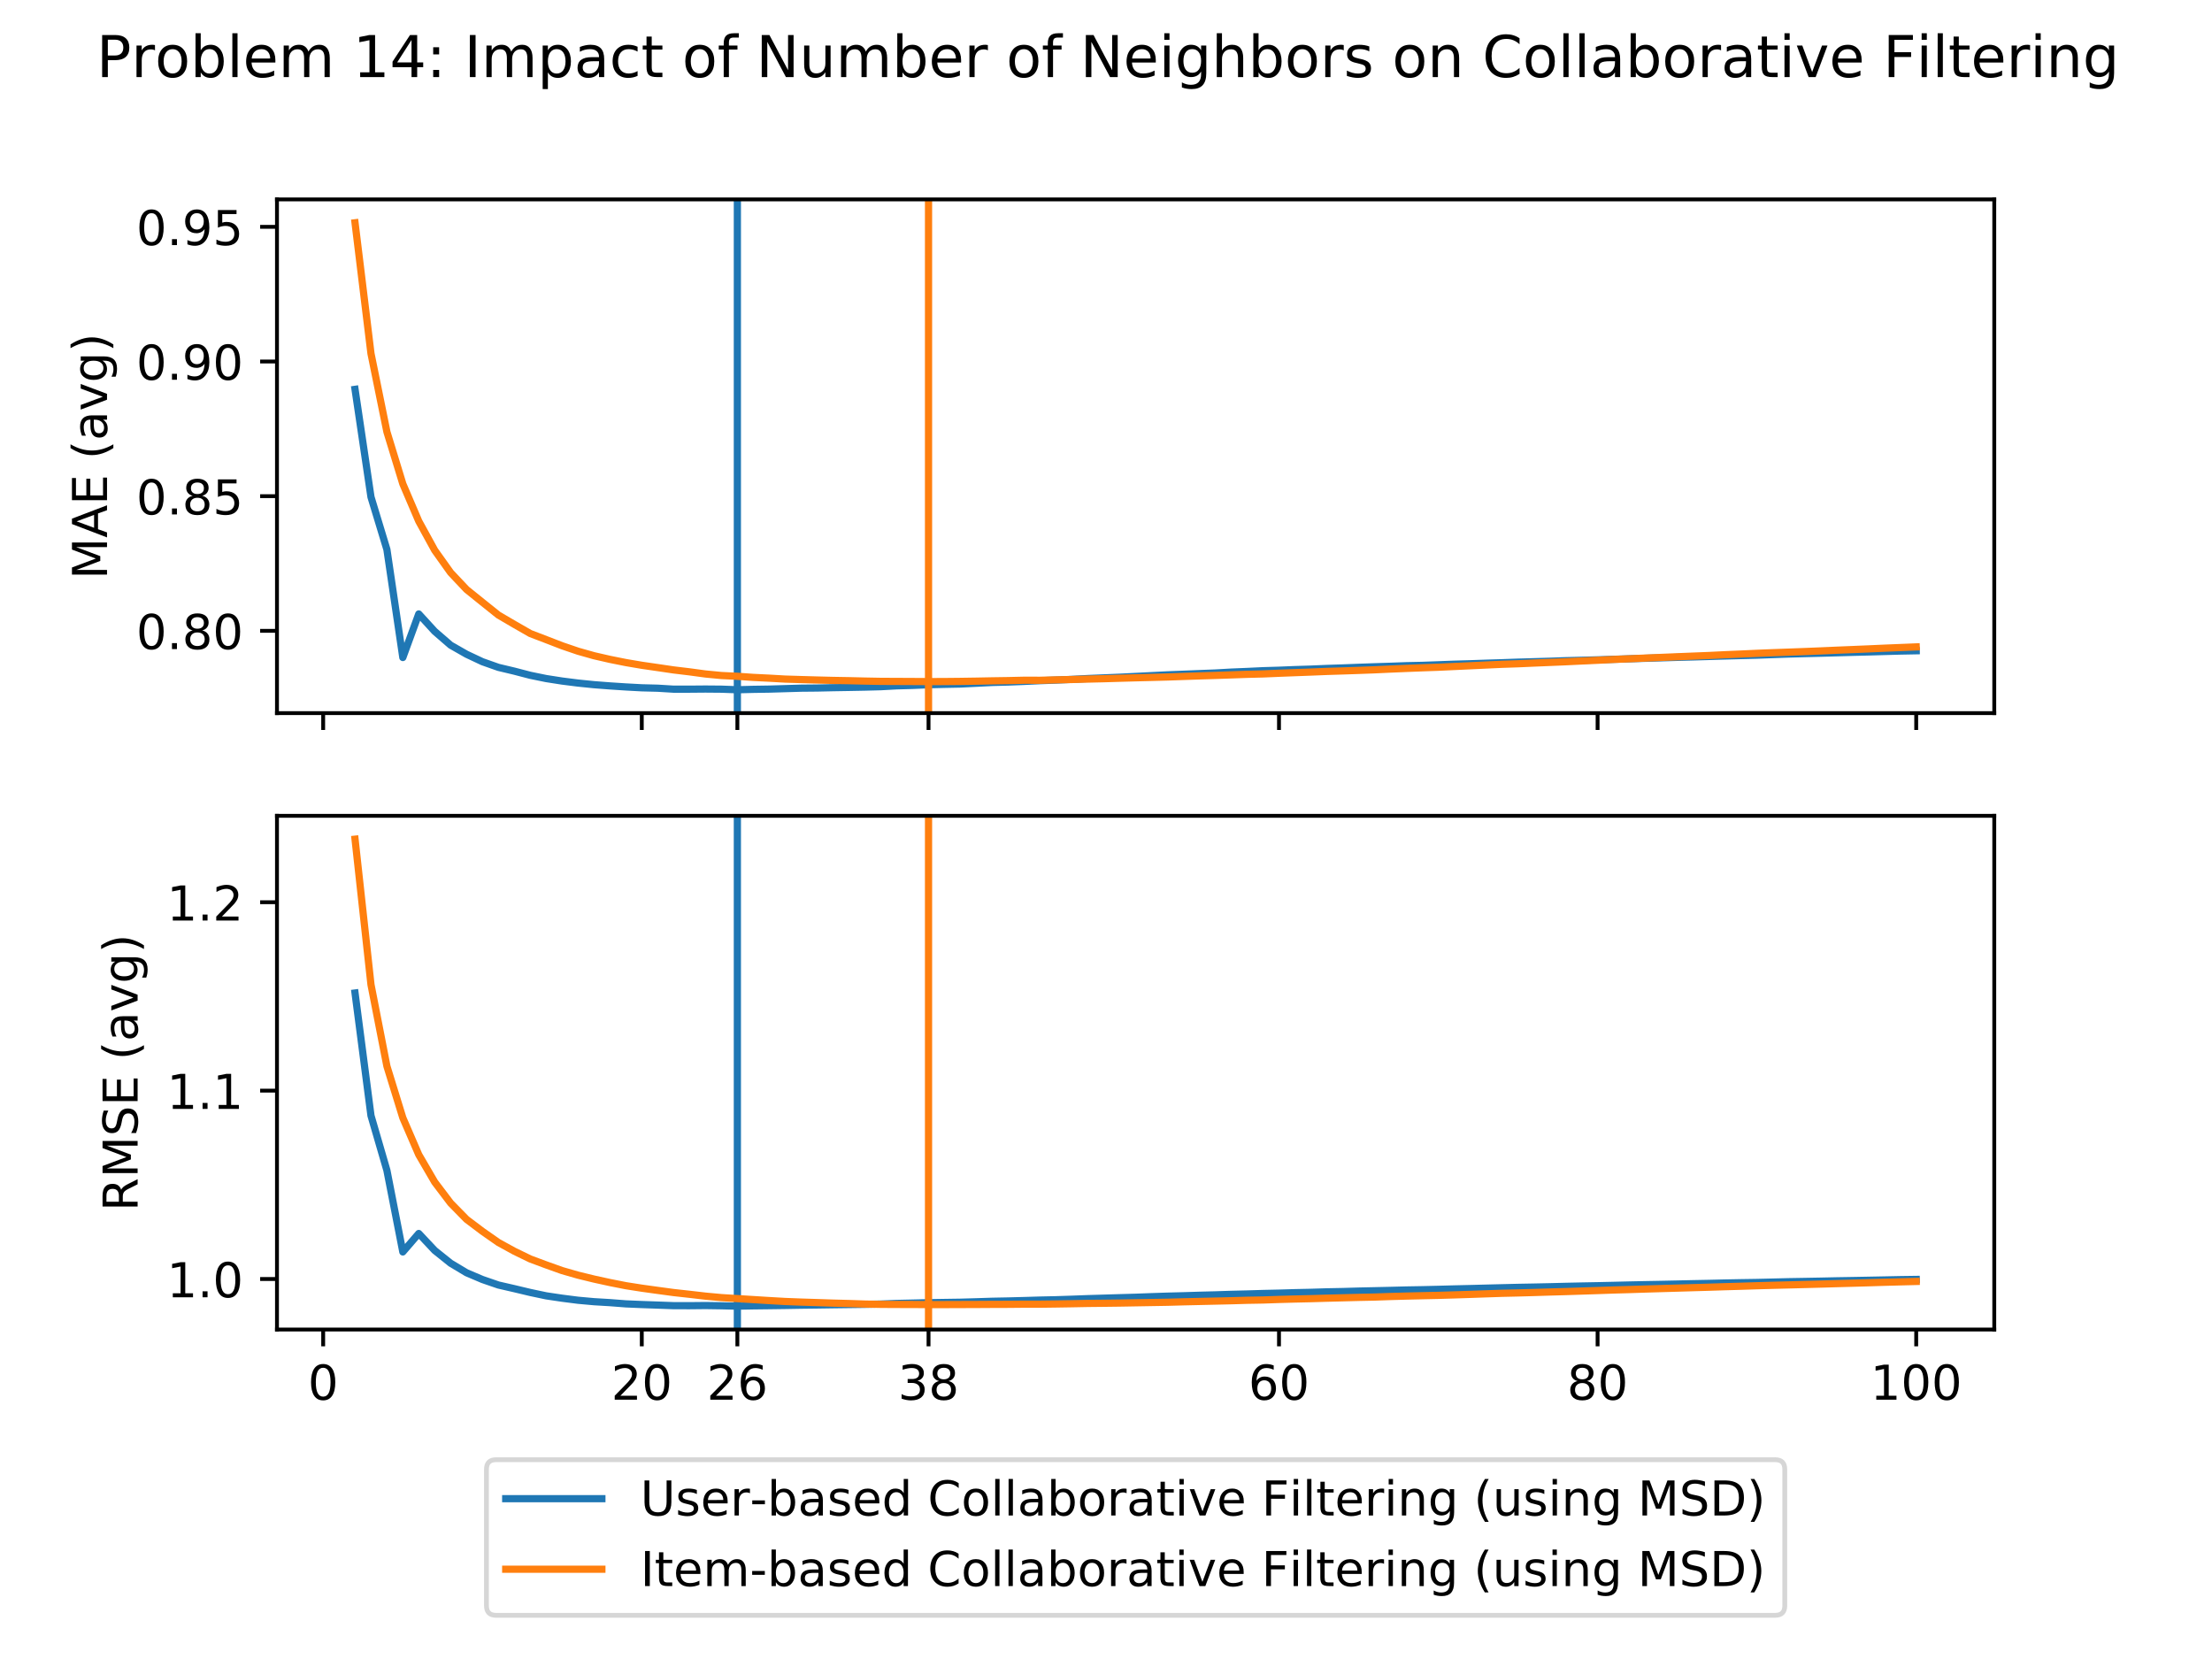 <?xml version="1.0" encoding="utf-8" standalone="no"?>
<!DOCTYPE svg PUBLIC "-//W3C//DTD SVG 1.1//EN"
  "http://www.w3.org/Graphics/SVG/1.1/DTD/svg11.dtd">
<!-- Created with matplotlib (http://matplotlib.org/) -->
<svg height="345pt" version="1.1" viewBox="0 0 460 345" width="460pt" xmlns="http://www.w3.org/2000/svg" xmlns:xlink="http://www.w3.org/1999/xlink">
 <defs>
  <style type="text/css">
*{stroke-linecap:butt;stroke-linejoin:round;}
  </style>
 </defs>
 <g id="figure_1">
  <g id="patch_1">
   <path d="M 0 345.6 
L 460.8 345.6 
L 460.8 0 
L 0 0 
z
" style="fill:#ffffff;"/>
  </g>
  <g id="axes_1">
   <g id="patch_2">
    <path d="M 57.6 148.294 
L 414.72 148.294 
L 414.72 41.472 
L 57.6 41.472 
z
" style="fill:#ffffff;"/>
   </g>
   <g id="matplotlib.axis_1">
    <g id="xtick_1">
     <g id="line2d_1">
      <defs>
       <path d="M 0 0 
L 0 3.5 
" id="mf06cfdf67b" style="stroke:#000000;stroke-width:0.8;"/>
      </defs>
      <g>
       <use style="stroke:#000000;stroke-width:0.8;" x="67.207" xlink:href="#mf06cfdf67b" y="148.294"/>
      </g>
     </g>
    </g>
    <g id="xtick_2">
     <g id="line2d_2">
      <g>
       <use style="stroke:#000000;stroke-width:0.8;" x="133.463" xlink:href="#mf06cfdf67b" y="148.294"/>
      </g>
     </g>
    </g>
    <g id="xtick_3">
     <g id="line2d_3">
      <g>
       <use style="stroke:#000000;stroke-width:0.8;" x="153.34" xlink:href="#mf06cfdf67b" y="148.294"/>
      </g>
     </g>
    </g>
    <g id="xtick_4">
     <g id="line2d_4">
      <g>
       <use style="stroke:#000000;stroke-width:0.8;" x="193.094" xlink:href="#mf06cfdf67b" y="148.294"/>
      </g>
     </g>
    </g>
    <g id="xtick_5">
     <g id="line2d_5">
      <g>
       <use style="stroke:#000000;stroke-width:0.8;" x="265.975" xlink:href="#mf06cfdf67b" y="148.294"/>
      </g>
     </g>
    </g>
    <g id="xtick_6">
     <g id="line2d_6">
      <g>
       <use style="stroke:#000000;stroke-width:0.8;" x="332.231" xlink:href="#mf06cfdf67b" y="148.294"/>
      </g>
     </g>
    </g>
    <g id="xtick_7">
     <g id="line2d_7">
      <g>
       <use style="stroke:#000000;stroke-width:0.8;" x="398.487" xlink:href="#mf06cfdf67b" y="148.294"/>
      </g>
     </g>
    </g>
   </g>
   <g id="matplotlib.axis_2">
    <g id="ytick_1">
     <g id="line2d_8">
      <defs>
       <path d="M 0 0 
L -3.5 0 
" id="ma26cd1d9f2" style="stroke:#000000;stroke-width:0.8;"/>
      </defs>
      <g>
       <use style="stroke:#000000;stroke-width:0.8;" x="57.6" xlink:href="#ma26cd1d9f2" y="131.184"/>
      </g>
     </g>
     <g id="text_1">
      <!-- 0.80 -->
      <defs>
       <path d="M 31.781 66.406 
Q 24.172 66.406 20.328 58.906 
Q 16.5 51.422 16.5 36.375 
Q 16.5 21.391 20.328 13.891 
Q 24.172 6.391 31.781 6.391 
Q 39.453 6.391 43.281 13.891 
Q 47.125 21.391 47.125 36.375 
Q 47.125 51.422 43.281 58.906 
Q 39.453 66.406 31.781 66.406 
M 31.781 74.219 
Q 44.047 74.219 50.516 64.516 
Q 56.984 54.828 56.984 36.375 
Q 56.984 17.969 50.516 8.266 
Q 44.047 -1.422 31.781 -1.422 
Q 19.531 -1.422 13.062 8.266 
Q 6.594 17.969 6.594 36.375 
Q 6.594 54.828 13.062 64.516 
Q 19.531 74.219 31.781 74.219 
" id="DejaVuSans-30"/>
       <path d="M 10.688 12.406 
L 21 12.406 
L 21 0 
L 10.688 0 
z
" id="DejaVuSans-2e"/>
       <path d="M 31.781 34.625 
Q 24.75 34.625 20.719 30.859 
Q 16.703 27.094 16.703 20.516 
Q 16.703 13.922 20.719 10.156 
Q 24.75 6.391 31.781 6.391 
Q 38.812 6.391 42.859 10.172 
Q 46.922 13.969 46.922 20.516 
Q 46.922 27.094 42.891 30.859 
Q 38.875 34.625 31.781 34.625 
M 21.922 38.812 
Q 15.578 40.375 12.031 44.719 
Q 8.5 49.078 8.5 55.328 
Q 8.5 64.062 14.719 69.141 
Q 20.953 74.219 31.781 74.219 
Q 42.672 74.219 48.875 69.141 
Q 55.078 64.062 55.078 55.328 
Q 55.078 49.078 51.531 44.719 
Q 48 40.375 41.703 38.812 
Q 48.828 37.156 52.797 32.312 
Q 56.781 27.484 56.781 20.516 
Q 56.781 9.906 50.312 4.234 
Q 43.844 -1.422 31.781 -1.422 
Q 19.734 -1.422 13.25 4.234 
Q 6.781 9.906 6.781 20.516 
Q 6.781 27.484 10.781 32.312 
Q 14.797 37.156 21.922 38.812 
M 18.312 54.391 
Q 18.312 48.734 21.844 45.562 
Q 25.391 42.391 31.781 42.391 
Q 38.141 42.391 41.719 45.562 
Q 45.312 48.734 45.312 54.391 
Q 45.312 60.062 41.719 63.234 
Q 38.141 66.406 31.781 66.406 
Q 25.391 66.406 21.844 63.234 
Q 18.312 60.062 18.312 54.391 
" id="DejaVuSans-38"/>
      </defs>
      <g transform="translate(28.334 134.983)scale(0.1 -0.1)">
       <use xlink:href="#DejaVuSans-30"/>
       <use x="63.623" xlink:href="#DejaVuSans-2e"/>
       <use x="95.41" xlink:href="#DejaVuSans-38"/>
       <use x="159.033" xlink:href="#DejaVuSans-30"/>
      </g>
     </g>
    </g>
    <g id="ytick_2">
     <g id="line2d_9">
      <g>
       <use style="stroke:#000000;stroke-width:0.8;" x="57.6" xlink:href="#ma26cd1d9f2" y="103.179"/>
      </g>
     </g>
     <g id="text_2">
      <!-- 0.85 -->
      <defs>
       <path d="M 10.797 72.906 
L 49.516 72.906 
L 49.516 64.594 
L 19.828 64.594 
L 19.828 46.734 
Q 21.969 47.469 24.109 47.828 
Q 26.266 48.188 28.422 48.188 
Q 40.625 48.188 47.75 41.5 
Q 54.891 34.812 54.891 23.391 
Q 54.891 11.625 47.562 5.094 
Q 40.234 -1.422 26.906 -1.422 
Q 22.312 -1.422 17.547 -0.641 
Q 12.797 0.141 7.719 1.703 
L 7.719 11.625 
Q 12.109 9.234 16.797 8.062 
Q 21.484 6.891 26.703 6.891 
Q 35.156 6.891 40.078 11.328 
Q 45.016 15.766 45.016 23.391 
Q 45.016 31 40.078 35.438 
Q 35.156 39.891 26.703 39.891 
Q 22.75 39.891 18.812 39.016 
Q 14.891 38.141 10.797 36.281 
z
" id="DejaVuSans-35"/>
      </defs>
      <g transform="translate(28.334 106.979)scale(0.1 -0.1)">
       <use xlink:href="#DejaVuSans-30"/>
       <use x="63.623" xlink:href="#DejaVuSans-2e"/>
       <use x="95.41" xlink:href="#DejaVuSans-38"/>
       <use x="159.033" xlink:href="#DejaVuSans-35"/>
      </g>
     </g>
    </g>
    <g id="ytick_3">
     <g id="line2d_10">
      <g>
       <use style="stroke:#000000;stroke-width:0.8;" x="57.6" xlink:href="#ma26cd1d9f2" y="75.175"/>
      </g>
     </g>
     <g id="text_3">
      <!-- 0.90 -->
      <defs>
       <path d="M 10.984 1.516 
L 10.984 10.5 
Q 14.703 8.734 18.5 7.812 
Q 22.312 6.891 25.984 6.891 
Q 35.75 6.891 40.891 13.453 
Q 46.047 20.016 46.781 33.406 
Q 43.953 29.203 39.594 26.953 
Q 35.25 24.703 29.984 24.703 
Q 19.047 24.703 12.672 31.312 
Q 6.297 37.938 6.297 49.422 
Q 6.297 60.641 12.938 67.422 
Q 19.578 74.219 30.609 74.219 
Q 43.266 74.219 49.922 64.516 
Q 56.594 54.828 56.594 36.375 
Q 56.594 19.141 48.406 8.859 
Q 40.234 -1.422 26.422 -1.422 
Q 22.703 -1.422 18.891 -0.688 
Q 15.094 0.047 10.984 1.516 
M 30.609 32.422 
Q 37.25 32.422 41.125 36.953 
Q 45.016 41.5 45.016 49.422 
Q 45.016 57.281 41.125 61.844 
Q 37.25 66.406 30.609 66.406 
Q 23.969 66.406 20.094 61.844 
Q 16.219 57.281 16.219 49.422 
Q 16.219 41.5 20.094 36.953 
Q 23.969 32.422 30.609 32.422 
" id="DejaVuSans-39"/>
      </defs>
      <g transform="translate(28.334 78.974)scale(0.1 -0.1)">
       <use xlink:href="#DejaVuSans-30"/>
       <use x="63.623" xlink:href="#DejaVuSans-2e"/>
       <use x="95.41" xlink:href="#DejaVuSans-39"/>
       <use x="159.033" xlink:href="#DejaVuSans-30"/>
      </g>
     </g>
    </g>
    <g id="ytick_4">
     <g id="line2d_11">
      <g>
       <use style="stroke:#000000;stroke-width:0.8;" x="57.6" xlink:href="#ma26cd1d9f2" y="47.171"/>
      </g>
     </g>
     <g id="text_4">
      <!-- 0.95 -->
      <g transform="translate(28.334 50.97)scale(0.1 -0.1)">
       <use xlink:href="#DejaVuSans-30"/>
       <use x="63.623" xlink:href="#DejaVuSans-2e"/>
       <use x="95.41" xlink:href="#DejaVuSans-39"/>
       <use x="159.033" xlink:href="#DejaVuSans-35"/>
      </g>
     </g>
    </g>
    <g id="text_5">
     <!-- MAE (avg) -->
     <defs>
      <path d="M 9.812 72.906 
L 24.516 72.906 
L 43.109 23.297 
L 61.812 72.906 
L 76.516 72.906 
L 76.516 0 
L 66.891 0 
L 66.891 64.016 
L 48.094 14.016 
L 38.188 14.016 
L 19.391 64.016 
L 19.391 0 
L 9.812 0 
z
" id="DejaVuSans-4d"/>
      <path d="M 34.188 63.188 
L 20.797 26.906 
L 47.609 26.906 
z
M 28.609 72.906 
L 39.797 72.906 
L 67.578 0 
L 57.328 0 
L 50.688 18.703 
L 17.828 18.703 
L 11.188 0 
L 0.781 0 
z
" id="DejaVuSans-41"/>
      <path d="M 9.812 72.906 
L 55.906 72.906 
L 55.906 64.594 
L 19.672 64.594 
L 19.672 43.016 
L 54.391 43.016 
L 54.391 34.719 
L 19.672 34.719 
L 19.672 8.297 
L 56.781 8.297 
L 56.781 0 
L 9.812 0 
z
" id="DejaVuSans-45"/>
      <path id="DejaVuSans-20"/>
      <path d="M 31 75.875 
Q 24.469 64.656 21.281 53.656 
Q 18.109 42.672 18.109 31.391 
Q 18.109 20.125 21.312 9.062 
Q 24.516 -2 31 -13.188 
L 23.188 -13.188 
Q 15.875 -1.703 12.234 9.375 
Q 8.594 20.453 8.594 31.391 
Q 8.594 42.281 12.203 53.312 
Q 15.828 64.359 23.188 75.875 
z
" id="DejaVuSans-28"/>
      <path d="M 34.281 27.484 
Q 23.391 27.484 19.188 25 
Q 14.984 22.516 14.984 16.5 
Q 14.984 11.719 18.141 8.906 
Q 21.297 6.109 26.703 6.109 
Q 34.188 6.109 38.703 11.406 
Q 43.219 16.703 43.219 25.484 
L 43.219 27.484 
z
M 52.203 31.203 
L 52.203 0 
L 43.219 0 
L 43.219 8.297 
Q 40.141 3.328 35.547 0.953 
Q 30.953 -1.422 24.312 -1.422 
Q 15.922 -1.422 10.953 3.297 
Q 6 8.016 6 15.922 
Q 6 25.141 12.172 29.828 
Q 18.359 34.516 30.609 34.516 
L 43.219 34.516 
L 43.219 35.406 
Q 43.219 41.609 39.141 45 
Q 35.062 48.391 27.688 48.391 
Q 23 48.391 18.547 47.266 
Q 14.109 46.141 10.016 43.891 
L 10.016 52.203 
Q 14.938 54.109 19.578 55.047 
Q 24.219 56 28.609 56 
Q 40.484 56 46.344 49.844 
Q 52.203 43.703 52.203 31.203 
" id="DejaVuSans-61"/>
      <path d="M 2.984 54.688 
L 12.5 54.688 
L 29.594 8.797 
L 46.688 54.688 
L 56.203 54.688 
L 35.688 0 
L 23.484 0 
z
" id="DejaVuSans-76"/>
      <path d="M 45.406 27.984 
Q 45.406 37.75 41.375 43.109 
Q 37.359 48.484 30.078 48.484 
Q 22.859 48.484 18.828 43.109 
Q 14.797 37.75 14.797 27.984 
Q 14.797 18.266 18.828 12.891 
Q 22.859 7.516 30.078 7.516 
Q 37.359 7.516 41.375 12.891 
Q 45.406 18.266 45.406 27.984 
M 54.391 6.781 
Q 54.391 -7.172 48.188 -13.984 
Q 42 -20.797 29.203 -20.797 
Q 24.469 -20.797 20.266 -20.094 
Q 16.062 -19.391 12.109 -17.922 
L 12.109 -9.188 
Q 16.062 -11.328 19.922 -12.344 
Q 23.781 -13.375 27.781 -13.375 
Q 36.625 -13.375 41.016 -8.766 
Q 45.406 -4.156 45.406 5.172 
L 45.406 9.625 
Q 42.625 4.781 38.281 2.391 
Q 33.938 0 27.875 0 
Q 17.828 0 11.672 7.656 
Q 5.516 15.328 5.516 27.984 
Q 5.516 40.672 11.672 48.328 
Q 17.828 56 27.875 56 
Q 33.938 56 38.281 53.609 
Q 42.625 51.219 45.406 46.391 
L 45.406 54.688 
L 54.391 54.688 
z
" id="DejaVuSans-67"/>
      <path d="M 8.016 75.875 
L 15.828 75.875 
Q 23.141 64.359 26.781 53.312 
Q 30.422 42.281 30.422 31.391 
Q 30.422 20.453 26.781 9.375 
Q 23.141 -1.703 15.828 -13.188 
L 8.016 -13.188 
Q 14.5 -2 17.703 9.062 
Q 20.906 20.125 20.906 31.391 
Q 20.906 42.672 17.703 53.656 
Q 14.5 64.656 8.016 75.875 
" id="DejaVuSans-29"/>
     </defs>
     <g transform="translate(22.255 120.465)rotate(-90)scale(0.1 -0.1)">
      <use xlink:href="#DejaVuSans-4d"/>
      <use x="86.279" xlink:href="#DejaVuSans-41"/>
      <use x="154.688" xlink:href="#DejaVuSans-45"/>
      <use x="217.871" xlink:href="#DejaVuSans-20"/>
      <use x="249.658" xlink:href="#DejaVuSans-28"/>
      <use x="288.672" xlink:href="#DejaVuSans-61"/>
      <use x="349.951" xlink:href="#DejaVuSans-76"/>
      <use x="409.131" xlink:href="#DejaVuSans-67"/>
      <use x="472.607" xlink:href="#DejaVuSans-29"/>
     </g>
    </g>
   </g>
   <g id="line2d_12">
    <path clip-path="url(#p4aa0cc0c0d)" d="M 73.833 80.966 
L 77.146 103.352 
L 80.458 114.272 
L 83.771 136.736 
L 87.084 127.673 
L 90.397 131.298 
L 93.71 134.165 
L 97.022 136.054 
L 100.335 137.613 
L 103.648 138.783 
L 106.961 139.571 
L 110.274 140.434 
L 113.586 141.113 
L 116.899 141.629 
L 120.212 142.048 
L 123.525 142.384 
L 126.838 142.638 
L 130.15 142.854 
L 133.463 143.033 
L 136.776 143.116 
L 140.089 143.318 
L 143.402 143.317 
L 146.714 143.29 
L 150.027 143.318 
L 153.34 143.438 
L 156.653 143.354 
L 159.966 143.304 
L 163.278 143.206 
L 166.591 143.109 
L 169.904 143.078 
L 173.217 143.006 
L 176.53 142.951 
L 179.842 142.888 
L 183.155 142.802 
L 186.468 142.624 
L 189.781 142.535 
L 193.094 142.394 
L 196.406 142.313 
L 199.719 142.247 
L 203.032 142.087 
L 206.345 141.919 
L 209.658 141.833 
L 212.97 141.702 
L 216.283 141.544 
L 219.596 141.428 
L 222.909 141.278 
L 226.222 141.105 
L 229.534 140.97 
L 232.847 140.833 
L 236.16 140.67 
L 239.473 140.503 
L 242.786 140.338 
L 246.098 140.212 
L 249.411 140.079 
L 252.724 139.954 
L 256.037 139.769 
L 259.35 139.634 
L 262.662 139.478 
L 265.975 139.379 
L 269.288 139.247 
L 272.601 139.147 
L 275.914 139.008 
L 279.226 138.902 
L 282.539 138.774 
L 285.852 138.659 
L 289.165 138.556 
L 292.478 138.436 
L 295.79 138.366 
L 299.103 138.248 
L 302.416 138.124 
L 305.729 138.032 
L 309.042 137.919 
L 312.354 137.817 
L 315.667 137.7 
L 318.98 137.607 
L 322.293 137.511 
L 325.606 137.395 
L 328.918 137.311 
L 332.231 137.218 
L 335.544 137.108 
L 338.857 136.998 
L 342.17 136.895 
L 345.482 136.797 
L 348.795 136.7 
L 352.108 136.613 
L 355.421 136.515 
L 358.734 136.416 
L 362.046 136.329 
L 365.359 136.248 
L 368.672 136.125 
L 371.985 136.01 
L 375.298 135.924 
L 378.61 135.841 
L 381.923 135.748 
L 385.236 135.656 
L 388.549 135.574 
L 391.862 135.482 
L 395.174 135.392 
L 398.487 135.329 
" style="fill:none;stroke:#1f77b4;stroke-linecap:square;stroke-width:1.5;"/>
   </g>
   <g id="line2d_13">
    <path clip-path="url(#p4aa0cc0c0d)" d="M 153.34 148.294 
L 153.34 41.472 
" style="fill:none;stroke:#1f77b4;stroke-linecap:square;stroke-width:1.5;"/>
   </g>
   <g id="line2d_14">
    <path clip-path="url(#p4aa0cc0c0d)" d="M 73.833 46.328 
L 77.146 73.514 
L 80.458 89.8 
L 83.771 100.633 
L 87.084 108.385 
L 90.397 114.427 
L 93.71 119.075 
L 97.022 122.586 
L 100.335 125.256 
L 103.648 127.908 
L 106.961 129.845 
L 110.274 131.746 
L 113.586 133.014 
L 116.899 134.294 
L 120.212 135.425 
L 123.525 136.361 
L 126.838 137.12 
L 130.15 137.785 
L 133.463 138.348 
L 136.776 138.829 
L 140.089 139.317 
L 143.402 139.714 
L 146.714 140.161 
L 150.027 140.478 
L 153.34 140.64 
L 156.653 140.869 
L 159.966 141.03 
L 163.278 141.22 
L 166.591 141.32 
L 169.904 141.412 
L 173.217 141.495 
L 176.53 141.552 
L 179.842 141.631 
L 183.155 141.692 
L 186.468 141.706 
L 189.781 141.722 
L 193.094 141.742 
L 196.406 141.732 
L 199.719 141.699 
L 203.032 141.649 
L 206.345 141.585 
L 209.658 141.536 
L 212.97 141.461 
L 216.283 141.468 
L 219.596 141.378 
L 222.909 141.308 
L 226.222 141.219 
L 229.534 141.142 
L 232.847 141.044 
L 236.16 140.953 
L 239.473 140.873 
L 242.786 140.786 
L 246.098 140.671 
L 249.411 140.56 
L 252.724 140.46 
L 256.037 140.347 
L 259.35 140.23 
L 262.662 140.148 
L 265.975 140.007 
L 269.288 139.882 
L 272.601 139.759 
L 275.914 139.626 
L 279.226 139.524 
L 282.539 139.413 
L 285.852 139.29 
L 289.165 139.138 
L 292.478 139 
L 295.79 138.871 
L 299.103 138.757 
L 302.416 138.603 
L 305.729 138.451 
L 309.042 138.294 
L 312.354 138.143 
L 315.667 138.034 
L 318.98 137.888 
L 322.293 137.752 
L 325.606 137.615 
L 328.918 137.455 
L 332.231 137.304 
L 335.544 137.136 
L 338.857 137.001 
L 342.17 136.85 
L 345.482 136.712 
L 348.795 136.575 
L 352.108 136.444 
L 355.421 136.314 
L 358.734 136.153 
L 362.046 136.014 
L 365.359 135.863 
L 368.672 135.732 
L 371.985 135.615 
L 375.298 135.494 
L 378.61 135.361 
L 381.923 135.215 
L 385.236 135.081 
L 388.549 134.943 
L 391.862 134.795 
L 395.174 134.662 
L 398.487 134.527 
" style="fill:none;stroke:#ff7f0e;stroke-linecap:square;stroke-width:1.5;"/>
   </g>
   <g id="line2d_15">
    <path clip-path="url(#p4aa0cc0c0d)" d="M 193.094 148.294 
L 193.094 41.472 
" style="fill:none;stroke:#ff7f0e;stroke-linecap:square;stroke-width:1.5;"/>
   </g>
   <g id="patch_3">
    <path d="M 57.6 148.294 
L 57.6 41.472 
" style="fill:none;stroke:#000000;stroke-linecap:square;stroke-linejoin:miter;stroke-width:0.8;"/>
   </g>
   <g id="patch_4">
    <path d="M 414.72 148.294 
L 414.72 41.472 
" style="fill:none;stroke:#000000;stroke-linecap:square;stroke-linejoin:miter;stroke-width:0.8;"/>
   </g>
   <g id="patch_5">
    <path d="M 57.6 148.294 
L 414.72 148.294 
" style="fill:none;stroke:#000000;stroke-linecap:square;stroke-linejoin:miter;stroke-width:0.8;"/>
   </g>
   <g id="patch_6">
    <path d="M 57.6 41.472 
L 414.72 41.472 
" style="fill:none;stroke:#000000;stroke-linecap:square;stroke-linejoin:miter;stroke-width:0.8;"/>
   </g>
  </g>
  <g id="axes_2">
   <g id="patch_7">
    <path d="M 57.6 276.48 
L 414.72 276.48 
L 414.72 169.658 
L 57.6 169.658 
z
" style="fill:#ffffff;"/>
   </g>
   <g id="matplotlib.axis_3">
    <g id="xtick_8">
     <g id="line2d_16">
      <g>
       <use style="stroke:#000000;stroke-width:0.8;" x="67.207" xlink:href="#mf06cfdf67b" y="276.48"/>
      </g>
     </g>
     <g id="text_6">
      <!-- 0 -->
      <g transform="translate(64.026 291.078)scale(0.1 -0.1)">
       <use xlink:href="#DejaVuSans-30"/>
      </g>
     </g>
    </g>
    <g id="xtick_9">
     <g id="line2d_17">
      <g>
       <use style="stroke:#000000;stroke-width:0.8;" x="133.463" xlink:href="#mf06cfdf67b" y="276.48"/>
      </g>
     </g>
     <g id="text_7">
      <!-- 20 -->
      <defs>
       <path d="M 19.188 8.297 
L 53.609 8.297 
L 53.609 0 
L 7.328 0 
L 7.328 8.297 
Q 12.938 14.109 22.625 23.891 
Q 32.328 33.688 34.812 36.531 
Q 39.547 41.844 41.422 45.531 
Q 43.312 49.219 43.312 52.781 
Q 43.312 58.594 39.234 62.25 
Q 35.156 65.922 28.609 65.922 
Q 23.969 65.922 18.812 64.312 
Q 13.672 62.703 7.812 59.422 
L 7.812 69.391 
Q 13.766 71.781 18.938 73 
Q 24.125 74.219 28.422 74.219 
Q 39.75 74.219 46.484 68.547 
Q 53.219 62.891 53.219 53.422 
Q 53.219 48.922 51.531 44.891 
Q 49.859 40.875 45.406 35.406 
Q 44.188 33.984 37.641 27.219 
Q 31.109 20.453 19.188 8.297 
" id="DejaVuSans-32"/>
      </defs>
      <g transform="translate(127.101 291.078)scale(0.1 -0.1)">
       <use xlink:href="#DejaVuSans-32"/>
       <use x="63.623" xlink:href="#DejaVuSans-30"/>
      </g>
     </g>
    </g>
    <g id="xtick_10">
     <g id="line2d_18">
      <g>
       <use style="stroke:#000000;stroke-width:0.8;" x="153.34" xlink:href="#mf06cfdf67b" y="276.48"/>
      </g>
     </g>
     <g id="text_8">
      <!-- 26 -->
      <defs>
       <path d="M 33.016 40.375 
Q 26.375 40.375 22.484 35.828 
Q 18.609 31.297 18.609 23.391 
Q 18.609 15.531 22.484 10.953 
Q 26.375 6.391 33.016 6.391 
Q 39.656 6.391 43.531 10.953 
Q 47.406 15.531 47.406 23.391 
Q 47.406 31.297 43.531 35.828 
Q 39.656 40.375 33.016 40.375 
M 52.594 71.297 
L 52.594 62.312 
Q 48.875 64.062 45.094 64.984 
Q 41.312 65.922 37.594 65.922 
Q 27.828 65.922 22.672 59.328 
Q 17.531 52.734 16.797 39.406 
Q 19.672 43.656 24.016 45.922 
Q 28.375 48.188 33.594 48.188 
Q 44.578 48.188 50.953 41.516 
Q 57.328 34.859 57.328 23.391 
Q 57.328 12.156 50.688 5.359 
Q 44.047 -1.422 33.016 -1.422 
Q 20.359 -1.422 13.672 8.266 
Q 6.984 17.969 6.984 36.375 
Q 6.984 53.656 15.188 63.938 
Q 23.391 74.219 37.203 74.219 
Q 40.922 74.219 44.703 73.484 
Q 48.484 72.75 52.594 71.297 
" id="DejaVuSans-36"/>
      </defs>
      <g transform="translate(146.977 291.078)scale(0.1 -0.1)">
       <use xlink:href="#DejaVuSans-32"/>
       <use x="63.623" xlink:href="#DejaVuSans-36"/>
      </g>
     </g>
    </g>
    <g id="xtick_11">
     <g id="line2d_19">
      <g>
       <use style="stroke:#000000;stroke-width:0.8;" x="193.094" xlink:href="#mf06cfdf67b" y="276.48"/>
      </g>
     </g>
     <g id="text_9">
      <!-- 38 -->
      <defs>
       <path d="M 40.578 39.312 
Q 47.656 37.797 51.625 33 
Q 55.609 28.219 55.609 21.188 
Q 55.609 10.406 48.188 4.484 
Q 40.766 -1.422 27.094 -1.422 
Q 22.516 -1.422 17.656 -0.516 
Q 12.797 0.391 7.625 2.203 
L 7.625 11.719 
Q 11.719 9.328 16.594 8.109 
Q 21.484 6.891 26.812 6.891 
Q 36.078 6.891 40.938 10.547 
Q 45.797 14.203 45.797 21.188 
Q 45.797 27.641 41.281 31.266 
Q 36.766 34.906 28.719 34.906 
L 20.219 34.906 
L 20.219 43.016 
L 29.109 43.016 
Q 36.375 43.016 40.234 45.922 
Q 44.094 48.828 44.094 54.297 
Q 44.094 59.906 40.109 62.906 
Q 36.141 65.922 28.719 65.922 
Q 24.656 65.922 20.016 65.031 
Q 15.375 64.156 9.812 62.312 
L 9.812 71.094 
Q 15.438 72.656 20.344 73.438 
Q 25.25 74.219 29.594 74.219 
Q 40.828 74.219 47.359 69.109 
Q 53.906 64.016 53.906 55.328 
Q 53.906 49.266 50.438 45.094 
Q 46.969 40.922 40.578 39.312 
" id="DejaVuSans-33"/>
      </defs>
      <g transform="translate(186.731 291.078)scale(0.1 -0.1)">
       <use xlink:href="#DejaVuSans-33"/>
       <use x="63.623" xlink:href="#DejaVuSans-38"/>
      </g>
     </g>
    </g>
    <g id="xtick_12">
     <g id="line2d_20">
      <g>
       <use style="stroke:#000000;stroke-width:0.8;" x="265.975" xlink:href="#mf06cfdf67b" y="276.48"/>
      </g>
     </g>
     <g id="text_10">
      <!-- 60 -->
      <g transform="translate(259.613 291.078)scale(0.1 -0.1)">
       <use xlink:href="#DejaVuSans-36"/>
       <use x="63.623" xlink:href="#DejaVuSans-30"/>
      </g>
     </g>
    </g>
    <g id="xtick_13">
     <g id="line2d_21">
      <g>
       <use style="stroke:#000000;stroke-width:0.8;" x="332.231" xlink:href="#mf06cfdf67b" y="276.48"/>
      </g>
     </g>
     <g id="text_11">
      <!-- 80 -->
      <g transform="translate(325.869 291.078)scale(0.1 -0.1)">
       <use xlink:href="#DejaVuSans-38"/>
       <use x="63.623" xlink:href="#DejaVuSans-30"/>
      </g>
     </g>
    </g>
    <g id="xtick_14">
     <g id="line2d_22">
      <g>
       <use style="stroke:#000000;stroke-width:0.8;" x="398.487" xlink:href="#mf06cfdf67b" y="276.48"/>
      </g>
     </g>
     <g id="text_12">
      <!-- 100 -->
      <defs>
       <path d="M 12.406 8.297 
L 28.516 8.297 
L 28.516 63.922 
L 10.984 60.406 
L 10.984 69.391 
L 28.422 72.906 
L 38.281 72.906 
L 38.281 8.297 
L 54.391 8.297 
L 54.391 0 
L 12.406 0 
z
" id="DejaVuSans-31"/>
      </defs>
      <g transform="translate(388.944 291.078)scale(0.1 -0.1)">
       <use xlink:href="#DejaVuSans-31"/>
       <use x="63.623" xlink:href="#DejaVuSans-30"/>
       <use x="127.246" xlink:href="#DejaVuSans-30"/>
      </g>
     </g>
    </g>
   </g>
   <g id="matplotlib.axis_4">
    <g id="ytick_5">
     <g id="line2d_23">
      <g>
       <use style="stroke:#000000;stroke-width:0.8;" x="57.6" xlink:href="#ma26cd1d9f2" y="265.978"/>
      </g>
     </g>
     <g id="text_13">
      <!-- 1.0 -->
      <g transform="translate(34.697 269.777)scale(0.1 -0.1)">
       <use xlink:href="#DejaVuSans-31"/>
       <use x="63.623" xlink:href="#DejaVuSans-2e"/>
       <use x="95.41" xlink:href="#DejaVuSans-30"/>
      </g>
     </g>
    </g>
    <g id="ytick_6">
     <g id="line2d_24">
      <g>
       <use style="stroke:#000000;stroke-width:0.8;" x="57.6" xlink:href="#ma26cd1d9f2" y="226.803"/>
      </g>
     </g>
     <g id="text_14">
      <!-- 1.1 -->
      <g transform="translate(34.697 230.603)scale(0.1 -0.1)">
       <use xlink:href="#DejaVuSans-31"/>
       <use x="63.623" xlink:href="#DejaVuSans-2e"/>
       <use x="95.41" xlink:href="#DejaVuSans-31"/>
      </g>
     </g>
    </g>
    <g id="ytick_7">
     <g id="line2d_25">
      <g>
       <use style="stroke:#000000;stroke-width:0.8;" x="57.6" xlink:href="#ma26cd1d9f2" y="187.629"/>
      </g>
     </g>
     <g id="text_15">
      <!-- 1.2 -->
      <g transform="translate(34.697 191.428)scale(0.1 -0.1)">
       <use xlink:href="#DejaVuSans-31"/>
       <use x="63.623" xlink:href="#DejaVuSans-2e"/>
       <use x="95.41" xlink:href="#DejaVuSans-32"/>
      </g>
     </g>
    </g>
    <g id="text_16">
     <!-- RMSE (avg) -->
     <defs>
      <path d="M 44.391 34.188 
Q 47.562 33.109 50.562 29.594 
Q 53.562 26.078 56.594 19.922 
L 66.609 0 
L 56 0 
L 46.688 18.703 
Q 43.062 26.031 39.672 28.422 
Q 36.281 30.812 30.422 30.812 
L 19.672 30.812 
L 19.672 0 
L 9.812 0 
L 9.812 72.906 
L 32.078 72.906 
Q 44.578 72.906 50.734 67.672 
Q 56.891 62.453 56.891 51.906 
Q 56.891 45.016 53.688 40.469 
Q 50.484 35.938 44.391 34.188 
M 19.672 64.797 
L 19.672 38.922 
L 32.078 38.922 
Q 39.203 38.922 42.844 42.219 
Q 46.484 45.516 46.484 51.906 
Q 46.484 58.297 42.844 61.547 
Q 39.203 64.797 32.078 64.797 
z
" id="DejaVuSans-52"/>
      <path d="M 53.516 70.516 
L 53.516 60.891 
Q 47.906 63.578 42.922 64.891 
Q 37.938 66.219 33.297 66.219 
Q 25.25 66.219 20.875 63.094 
Q 16.5 59.969 16.5 54.203 
Q 16.5 49.359 19.406 46.891 
Q 22.312 44.438 30.422 42.922 
L 36.375 41.703 
Q 47.406 39.594 52.656 34.297 
Q 57.906 29 57.906 20.125 
Q 57.906 9.516 50.797 4.047 
Q 43.703 -1.422 29.984 -1.422 
Q 24.812 -1.422 18.969 -0.25 
Q 13.141 0.922 6.891 3.219 
L 6.891 13.375 
Q 12.891 10.016 18.656 8.297 
Q 24.422 6.594 29.984 6.594 
Q 38.422 6.594 43.016 9.906 
Q 47.609 13.234 47.609 19.391 
Q 47.609 24.75 44.312 27.781 
Q 41.016 30.812 33.5 32.328 
L 27.484 33.5 
Q 16.453 35.688 11.516 40.375 
Q 6.594 45.062 6.594 53.422 
Q 6.594 63.094 13.406 68.656 
Q 20.219 74.219 32.172 74.219 
Q 37.312 74.219 42.625 73.281 
Q 47.953 72.359 53.516 70.516 
" id="DejaVuSans-53"/>
     </defs>
     <g transform="translate(28.617 251.879)rotate(-90)scale(0.1 -0.1)">
      <use xlink:href="#DejaVuSans-52"/>
      <use x="69.482" xlink:href="#DejaVuSans-4d"/>
      <use x="155.762" xlink:href="#DejaVuSans-53"/>
      <use x="219.238" xlink:href="#DejaVuSans-45"/>
      <use x="282.422" xlink:href="#DejaVuSans-20"/>
      <use x="314.209" xlink:href="#DejaVuSans-28"/>
      <use x="353.223" xlink:href="#DejaVuSans-61"/>
      <use x="414.502" xlink:href="#DejaVuSans-76"/>
      <use x="473.682" xlink:href="#DejaVuSans-67"/>
      <use x="537.158" xlink:href="#DejaVuSans-29"/>
     </g>
    </g>
   </g>
   <g id="line2d_26">
    <path clip-path="url(#p1c81ef1a87)" d="M 73.833 206.502 
L 77.146 231.999 
L 80.458 243.386 
L 83.771 260.35 
L 87.084 256.511 
L 90.397 260.039 
L 93.71 262.693 
L 97.022 264.678 
L 100.335 266.086 
L 103.648 267.226 
L 106.961 267.988 
L 110.274 268.778 
L 113.586 269.478 
L 116.899 269.972 
L 120.212 270.396 
L 123.525 270.695 
L 126.838 270.892 
L 130.15 271.148 
L 133.463 271.288 
L 136.776 271.402 
L 140.089 271.522 
L 143.402 271.529 
L 146.714 271.495 
L 150.027 271.543 
L 153.34 271.624 
L 156.653 271.563 
L 159.966 271.524 
L 163.278 271.479 
L 166.591 271.421 
L 169.904 271.382 
L 173.217 271.332 
L 176.53 271.29 
L 179.842 271.248 
L 183.155 271.188 
L 186.468 271.059 
L 189.781 270.986 
L 193.094 270.906 
L 196.406 270.855 
L 199.719 270.806 
L 203.032 270.713 
L 206.345 270.607 
L 209.658 270.543 
L 212.97 270.458 
L 216.283 270.36 
L 219.596 270.289 
L 222.909 270.183 
L 226.222 270.061 
L 229.534 269.965 
L 232.847 269.865 
L 236.16 269.773 
L 239.473 269.652 
L 242.786 269.545 
L 246.098 269.46 
L 249.411 269.358 
L 252.724 269.274 
L 256.037 269.167 
L 259.35 269.087 
L 262.662 268.99 
L 265.975 268.917 
L 269.288 268.819 
L 272.601 268.748 
L 275.914 268.647 
L 279.226 268.583 
L 282.539 268.49 
L 285.852 268.418 
L 289.165 268.344 
L 292.478 268.26 
L 295.79 268.203 
L 299.103 268.127 
L 302.416 268.039 
L 305.729 267.964 
L 309.042 267.878 
L 312.354 267.796 
L 315.667 267.717 
L 318.98 267.656 
L 322.293 267.587 
L 325.606 267.505 
L 328.918 267.434 
L 332.231 267.373 
L 335.544 267.3 
L 338.857 267.221 
L 342.17 267.154 
L 345.482 267.094 
L 348.795 267.025 
L 352.108 266.952 
L 355.421 266.888 
L 358.734 266.809 
L 362.046 266.746 
L 365.359 266.696 
L 368.672 266.619 
L 371.985 266.539 
L 375.298 266.484 
L 378.61 266.424 
L 381.923 266.353 
L 385.236 266.298 
L 388.549 266.238 
L 391.862 266.175 
L 395.174 266.108 
L 398.487 266.062 
" style="fill:none;stroke:#1f77b4;stroke-linecap:square;stroke-width:1.5;"/>
   </g>
   <g id="line2d_27">
    <path clip-path="url(#p1c81ef1a87)" d="M 153.34 276.48 
L 153.34 169.658 
" style="fill:none;stroke:#1f77b4;stroke-linecap:square;stroke-width:1.5;"/>
   </g>
   <g id="line2d_28">
    <path clip-path="url(#p1c81ef1a87)" d="M 73.833 174.514 
L 77.146 204.75 
L 80.458 221.718 
L 83.771 232.46 
L 87.084 240.128 
L 90.397 245.818 
L 93.71 250.189 
L 97.022 253.569 
L 100.335 256.069 
L 103.648 258.385 
L 106.961 260.203 
L 110.274 261.812 
L 113.586 263.045 
L 116.899 264.229 
L 120.212 265.18 
L 123.525 265.989 
L 126.838 266.713 
L 130.15 267.368 
L 133.463 267.887 
L 136.776 268.346 
L 140.089 268.794 
L 143.402 269.159 
L 146.714 269.542 
L 150.027 269.847 
L 153.34 270.053 
L 156.653 270.256 
L 159.966 270.461 
L 163.278 270.65 
L 166.591 270.777 
L 169.904 270.88 
L 173.217 270.99 
L 176.53 271.075 
L 179.842 271.186 
L 183.155 271.249 
L 186.468 271.269 
L 189.781 271.272 
L 193.094 271.301 
L 196.406 271.298 
L 199.719 271.286 
L 203.032 271.275 
L 206.345 271.255 
L 209.658 271.245 
L 212.97 271.214 
L 216.283 271.215 
L 219.596 271.172 
L 222.909 271.12 
L 226.222 271.056 
L 229.534 271.022 
L 232.847 270.981 
L 236.16 270.923 
L 239.473 270.867 
L 242.786 270.811 
L 246.098 270.72 
L 249.411 270.645 
L 252.724 270.571 
L 256.037 270.496 
L 259.35 270.402 
L 262.662 270.343 
L 265.975 270.229 
L 269.288 270.139 
L 272.601 270.065 
L 275.914 269.968 
L 279.226 269.886 
L 282.539 269.801 
L 285.852 269.733 
L 289.165 269.618 
L 292.478 269.528 
L 295.79 269.45 
L 299.103 269.378 
L 302.416 269.281 
L 305.729 269.173 
L 309.042 269.059 
L 312.354 268.95 
L 315.667 268.874 
L 318.98 268.783 
L 322.293 268.681 
L 325.606 268.591 
L 328.918 268.485 
L 332.231 268.379 
L 335.544 268.265 
L 338.857 268.172 
L 342.17 268.064 
L 345.482 267.967 
L 348.795 267.872 
L 352.108 267.775 
L 355.421 267.681 
L 358.734 267.575 
L 362.046 267.483 
L 365.359 267.377 
L 368.672 267.287 
L 371.985 267.204 
L 375.298 267.12 
L 378.61 267.034 
L 381.923 266.941 
L 385.236 266.851 
L 388.549 266.759 
L 391.862 266.658 
L 395.174 266.57 
L 398.487 266.486 
" style="fill:none;stroke:#ff7f0e;stroke-linecap:square;stroke-width:1.5;"/>
   </g>
   <g id="line2d_29">
    <path clip-path="url(#p1c81ef1a87)" d="M 193.094 276.48 
L 193.094 169.658 
" style="fill:none;stroke:#ff7f0e;stroke-linecap:square;stroke-width:1.5;"/>
   </g>
   <g id="patch_8">
    <path d="M 57.6 276.48 
L 57.6 169.658 
" style="fill:none;stroke:#000000;stroke-linecap:square;stroke-linejoin:miter;stroke-width:0.8;"/>
   </g>
   <g id="patch_9">
    <path d="M 414.72 276.48 
L 414.72 169.658 
" style="fill:none;stroke:#000000;stroke-linecap:square;stroke-linejoin:miter;stroke-width:0.8;"/>
   </g>
   <g id="patch_10">
    <path d="M 57.6 276.48 
L 414.72 276.48 
" style="fill:none;stroke:#000000;stroke-linecap:square;stroke-linejoin:miter;stroke-width:0.8;"/>
   </g>
   <g id="patch_11">
    <path d="M 57.6 169.658 
L 414.72 169.658 
" style="fill:none;stroke:#000000;stroke-linecap:square;stroke-linejoin:miter;stroke-width:0.8;"/>
   </g>
   <g id="legend_1">
    <g id="patch_12">
     <path d="M 103.165 335.914 
L 369.155 335.914 
Q 371.155 335.914 371.155 333.914 
L 371.155 305.558 
Q 371.155 303.558 369.155 303.558 
L 103.165 303.558 
Q 101.165 303.558 101.165 305.558 
L 101.165 333.914 
Q 101.165 335.914 103.165 335.914 
z
" style="fill:#ffffff;opacity:0.8;stroke:#cccccc;stroke-linejoin:miter;"/>
    </g>
    <g id="line2d_30">
     <path d="M 105.165 311.656 
L 125.165 311.656 
" style="fill:none;stroke:#1f77b4;stroke-linecap:square;stroke-width:1.5;"/>
    </g>
    <g id="line2d_31"/>
    <g id="text_17">
     <!-- User-based Collaborative Filtering (using MSD) -->
     <defs>
      <path d="M 8.688 72.906 
L 18.609 72.906 
L 18.609 28.609 
Q 18.609 16.891 22.844 11.734 
Q 27.094 6.594 36.625 6.594 
Q 46.094 6.594 50.344 11.734 
Q 54.594 16.891 54.594 28.609 
L 54.594 72.906 
L 64.5 72.906 
L 64.5 27.391 
Q 64.5 13.141 57.438 5.859 
Q 50.391 -1.422 36.625 -1.422 
Q 22.797 -1.422 15.734 5.859 
Q 8.688 13.141 8.688 27.391 
z
" id="DejaVuSans-55"/>
      <path d="M 44.281 53.078 
L 44.281 44.578 
Q 40.484 46.531 36.375 47.5 
Q 32.281 48.484 27.875 48.484 
Q 21.188 48.484 17.844 46.438 
Q 14.5 44.391 14.5 40.281 
Q 14.5 37.156 16.891 35.375 
Q 19.281 33.594 26.516 31.984 
L 29.594 31.297 
Q 39.156 29.25 43.188 25.516 
Q 47.219 21.781 47.219 15.094 
Q 47.219 7.469 41.188 3.016 
Q 35.156 -1.422 24.609 -1.422 
Q 20.219 -1.422 15.453 -0.562 
Q 10.688 0.297 5.422 2 
L 5.422 11.281 
Q 10.406 8.688 15.234 7.391 
Q 20.062 6.109 24.812 6.109 
Q 31.156 6.109 34.562 8.281 
Q 37.984 10.453 37.984 14.406 
Q 37.984 18.062 35.516 20.016 
Q 33.062 21.969 24.703 23.781 
L 21.578 24.516 
Q 13.234 26.266 9.516 29.906 
Q 5.812 33.547 5.812 39.891 
Q 5.812 47.609 11.281 51.797 
Q 16.75 56 26.812 56 
Q 31.781 56 36.172 55.266 
Q 40.578 54.547 44.281 53.078 
" id="DejaVuSans-73"/>
      <path d="M 56.203 29.594 
L 56.203 25.203 
L 14.891 25.203 
Q 15.484 15.922 20.484 11.062 
Q 25.484 6.203 34.422 6.203 
Q 39.594 6.203 44.453 7.469 
Q 49.312 8.734 54.109 11.281 
L 54.109 2.781 
Q 49.266 0.734 44.188 -0.344 
Q 39.109 -1.422 33.891 -1.422 
Q 20.797 -1.422 13.156 6.188 
Q 5.516 13.812 5.516 26.812 
Q 5.516 40.234 12.766 48.109 
Q 20.016 56 32.328 56 
Q 43.359 56 49.781 48.891 
Q 56.203 41.797 56.203 29.594 
M 47.219 32.234 
Q 47.125 39.594 43.094 43.984 
Q 39.062 48.391 32.422 48.391 
Q 24.906 48.391 20.391 44.141 
Q 15.875 39.891 15.188 32.172 
z
" id="DejaVuSans-65"/>
      <path d="M 41.109 46.297 
Q 39.594 47.172 37.812 47.578 
Q 36.031 48 33.891 48 
Q 26.266 48 22.188 43.047 
Q 18.109 38.094 18.109 28.812 
L 18.109 0 
L 9.078 0 
L 9.078 54.688 
L 18.109 54.688 
L 18.109 46.188 
Q 20.953 51.172 25.484 53.578 
Q 30.031 56 36.531 56 
Q 37.453 56 38.578 55.875 
Q 39.703 55.766 41.062 55.516 
z
" id="DejaVuSans-72"/>
      <path d="M 4.891 31.391 
L 31.203 31.391 
L 31.203 23.391 
L 4.891 23.391 
z
" id="DejaVuSans-2d"/>
      <path d="M 48.688 27.297 
Q 48.688 37.203 44.609 42.844 
Q 40.531 48.484 33.406 48.484 
Q 26.266 48.484 22.188 42.844 
Q 18.109 37.203 18.109 27.297 
Q 18.109 17.391 22.188 11.75 
Q 26.266 6.109 33.406 6.109 
Q 40.531 6.109 44.609 11.75 
Q 48.688 17.391 48.688 27.297 
M 18.109 46.391 
Q 20.953 51.266 25.266 53.625 
Q 29.594 56 35.594 56 
Q 45.562 56 51.781 48.094 
Q 58.016 40.188 58.016 27.297 
Q 58.016 14.406 51.781 6.484 
Q 45.562 -1.422 35.594 -1.422 
Q 29.594 -1.422 25.266 0.953 
Q 20.953 3.328 18.109 8.203 
L 18.109 0 
L 9.078 0 
L 9.078 75.984 
L 18.109 75.984 
z
" id="DejaVuSans-62"/>
      <path d="M 45.406 46.391 
L 45.406 75.984 
L 54.391 75.984 
L 54.391 0 
L 45.406 0 
L 45.406 8.203 
Q 42.578 3.328 38.25 0.953 
Q 33.938 -1.422 27.875 -1.422 
Q 17.969 -1.422 11.734 6.484 
Q 5.516 14.406 5.516 27.297 
Q 5.516 40.188 11.734 48.094 
Q 17.969 56 27.875 56 
Q 33.938 56 38.25 53.625 
Q 42.578 51.266 45.406 46.391 
M 14.797 27.297 
Q 14.797 17.391 18.875 11.75 
Q 22.953 6.109 30.078 6.109 
Q 37.203 6.109 41.297 11.75 
Q 45.406 17.391 45.406 27.297 
Q 45.406 37.203 41.297 42.844 
Q 37.203 48.484 30.078 48.484 
Q 22.953 48.484 18.875 42.844 
Q 14.797 37.203 14.797 27.297 
" id="DejaVuSans-64"/>
      <path d="M 64.406 67.281 
L 64.406 56.891 
Q 59.422 61.531 53.781 63.812 
Q 48.141 66.109 41.797 66.109 
Q 29.297 66.109 22.656 58.469 
Q 16.016 50.828 16.016 36.375 
Q 16.016 21.969 22.656 14.328 
Q 29.297 6.688 41.797 6.688 
Q 48.141 6.688 53.781 8.984 
Q 59.422 11.281 64.406 15.922 
L 64.406 5.609 
Q 59.234 2.094 53.438 0.328 
Q 47.656 -1.422 41.219 -1.422 
Q 24.656 -1.422 15.125 8.703 
Q 5.609 18.844 5.609 36.375 
Q 5.609 53.953 15.125 64.078 
Q 24.656 74.219 41.219 74.219 
Q 47.75 74.219 53.531 72.484 
Q 59.328 70.75 64.406 67.281 
" id="DejaVuSans-43"/>
      <path d="M 30.609 48.391 
Q 23.391 48.391 19.188 42.75 
Q 14.984 37.109 14.984 27.297 
Q 14.984 17.484 19.156 11.844 
Q 23.344 6.203 30.609 6.203 
Q 37.797 6.203 41.984 11.859 
Q 46.188 17.531 46.188 27.297 
Q 46.188 37.016 41.984 42.703 
Q 37.797 48.391 30.609 48.391 
M 30.609 56 
Q 42.328 56 49.016 48.375 
Q 55.719 40.766 55.719 27.297 
Q 55.719 13.875 49.016 6.219 
Q 42.328 -1.422 30.609 -1.422 
Q 18.844 -1.422 12.172 6.219 
Q 5.516 13.875 5.516 27.297 
Q 5.516 40.766 12.172 48.375 
Q 18.844 56 30.609 56 
" id="DejaVuSans-6f"/>
      <path d="M 9.422 75.984 
L 18.406 75.984 
L 18.406 0 
L 9.422 0 
z
" id="DejaVuSans-6c"/>
      <path d="M 18.312 70.219 
L 18.312 54.688 
L 36.812 54.688 
L 36.812 47.703 
L 18.312 47.703 
L 18.312 18.016 
Q 18.312 11.328 20.141 9.422 
Q 21.969 7.516 27.594 7.516 
L 36.812 7.516 
L 36.812 0 
L 27.594 0 
Q 17.188 0 13.234 3.875 
Q 9.281 7.766 9.281 18.016 
L 9.281 47.703 
L 2.688 47.703 
L 2.688 54.688 
L 9.281 54.688 
L 9.281 70.219 
z
" id="DejaVuSans-74"/>
      <path d="M 9.422 54.688 
L 18.406 54.688 
L 18.406 0 
L 9.422 0 
z
M 9.422 75.984 
L 18.406 75.984 
L 18.406 64.594 
L 9.422 64.594 
z
" id="DejaVuSans-69"/>
      <path d="M 9.812 72.906 
L 51.703 72.906 
L 51.703 64.594 
L 19.672 64.594 
L 19.672 43.109 
L 48.578 43.109 
L 48.578 34.812 
L 19.672 34.812 
L 19.672 0 
L 9.812 0 
z
" id="DejaVuSans-46"/>
      <path d="M 54.891 33.016 
L 54.891 0 
L 45.906 0 
L 45.906 32.719 
Q 45.906 40.484 42.875 44.328 
Q 39.844 48.188 33.797 48.188 
Q 26.516 48.188 22.312 43.547 
Q 18.109 38.922 18.109 30.906 
L 18.109 0 
L 9.078 0 
L 9.078 54.688 
L 18.109 54.688 
L 18.109 46.188 
Q 21.344 51.125 25.703 53.562 
Q 30.078 56 35.797 56 
Q 45.219 56 50.047 50.172 
Q 54.891 44.344 54.891 33.016 
" id="DejaVuSans-6e"/>
      <path d="M 8.5 21.578 
L 8.5 54.688 
L 17.484 54.688 
L 17.484 21.922 
Q 17.484 14.156 20.5 10.266 
Q 23.531 6.391 29.594 6.391 
Q 36.859 6.391 41.078 11.031 
Q 45.312 15.672 45.312 23.688 
L 45.312 54.688 
L 54.297 54.688 
L 54.297 0 
L 45.312 0 
L 45.312 8.406 
Q 42.047 3.422 37.719 1 
Q 33.406 -1.422 27.688 -1.422 
Q 18.266 -1.422 13.375 4.438 
Q 8.5 10.297 8.5 21.578 
M 31.109 56 
z
" id="DejaVuSans-75"/>
      <path d="M 19.672 64.797 
L 19.672 8.109 
L 31.594 8.109 
Q 46.688 8.109 53.688 14.938 
Q 60.688 21.781 60.688 36.531 
Q 60.688 51.172 53.688 57.984 
Q 46.688 64.797 31.594 64.797 
z
M 9.812 72.906 
L 30.078 72.906 
Q 51.266 72.906 61.172 64.094 
Q 71.094 55.281 71.094 36.531 
Q 71.094 17.672 61.125 8.828 
Q 51.172 0 30.078 0 
L 9.812 0 
z
" id="DejaVuSans-44"/>
     </defs>
     <g transform="translate(133.165 315.156)scale(0.1 -0.1)">
      <use xlink:href="#DejaVuSans-55"/>
      <use x="73.193" xlink:href="#DejaVuSans-73"/>
      <use x="125.293" xlink:href="#DejaVuSans-65"/>
      <use x="186.816" xlink:href="#DejaVuSans-72"/>
      <use x="227.836" xlink:href="#DejaVuSans-2d"/>
      <use x="263.92" xlink:href="#DejaVuSans-62"/>
      <use x="327.396" xlink:href="#DejaVuSans-61"/>
      <use x="388.676" xlink:href="#DejaVuSans-73"/>
      <use x="440.775" xlink:href="#DejaVuSans-65"/>
      <use x="502.299" xlink:href="#DejaVuSans-64"/>
      <use x="565.775" xlink:href="#DejaVuSans-20"/>
      <use x="597.562" xlink:href="#DejaVuSans-43"/>
      <use x="667.387" xlink:href="#DejaVuSans-6f"/>
      <use x="728.568" xlink:href="#DejaVuSans-6c"/>
      <use x="756.352" xlink:href="#DejaVuSans-6c"/>
      <use x="784.135" xlink:href="#DejaVuSans-61"/>
      <use x="845.414" xlink:href="#DejaVuSans-62"/>
      <use x="908.891" xlink:href="#DejaVuSans-6f"/>
      <use x="970.072" xlink:href="#DejaVuSans-72"/>
      <use x="1011.186" xlink:href="#DejaVuSans-61"/>
      <use x="1072.465" xlink:href="#DejaVuSans-74"/>
      <use x="1111.674" xlink:href="#DejaVuSans-69"/>
      <use x="1139.457" xlink:href="#DejaVuSans-76"/>
      <use x="1198.637" xlink:href="#DejaVuSans-65"/>
      <use x="1260.16" xlink:href="#DejaVuSans-20"/>
      <use x="1291.947" xlink:href="#DejaVuSans-46"/>
      <use x="1349.357" xlink:href="#DejaVuSans-69"/>
      <use x="1377.141" xlink:href="#DejaVuSans-6c"/>
      <use x="1404.924" xlink:href="#DejaVuSans-74"/>
      <use x="1444.133" xlink:href="#DejaVuSans-65"/>
      <use x="1505.656" xlink:href="#DejaVuSans-72"/>
      <use x="1546.77" xlink:href="#DejaVuSans-69"/>
      <use x="1574.553" xlink:href="#DejaVuSans-6e"/>
      <use x="1637.932" xlink:href="#DejaVuSans-67"/>
      <use x="1701.408" xlink:href="#DejaVuSans-20"/>
      <use x="1733.195" xlink:href="#DejaVuSans-28"/>
      <use x="1772.209" xlink:href="#DejaVuSans-75"/>
      <use x="1835.588" xlink:href="#DejaVuSans-73"/>
      <use x="1887.688" xlink:href="#DejaVuSans-69"/>
      <use x="1915.471" xlink:href="#DejaVuSans-6e"/>
      <use x="1978.85" xlink:href="#DejaVuSans-67"/>
      <use x="2042.326" xlink:href="#DejaVuSans-20"/>
      <use x="2074.113" xlink:href="#DejaVuSans-4d"/>
      <use x="2160.393" xlink:href="#DejaVuSans-53"/>
      <use x="2223.869" xlink:href="#DejaVuSans-44"/>
      <use x="2300.871" xlink:href="#DejaVuSans-29"/>
     </g>
    </g>
    <g id="line2d_32">
     <path d="M 105.165 326.334 
L 125.165 326.334 
" style="fill:none;stroke:#ff7f0e;stroke-linecap:square;stroke-width:1.5;"/>
    </g>
    <g id="line2d_33"/>
    <g id="text_18">
     <!-- Item-based Collaborative Filtering (using MSD) -->
     <defs>
      <path d="M 9.812 72.906 
L 19.672 72.906 
L 19.672 0 
L 9.812 0 
z
" id="DejaVuSans-49"/>
      <path d="M 52 44.188 
Q 55.375 50.25 60.062 53.125 
Q 64.75 56 71.094 56 
Q 79.641 56 84.281 50.016 
Q 88.922 44.047 88.922 33.016 
L 88.922 0 
L 79.891 0 
L 79.891 32.719 
Q 79.891 40.578 77.094 44.375 
Q 74.312 48.188 68.609 48.188 
Q 61.625 48.188 57.562 43.547 
Q 53.516 38.922 53.516 30.906 
L 53.516 0 
L 44.484 0 
L 44.484 32.719 
Q 44.484 40.625 41.703 44.406 
Q 38.922 48.188 33.109 48.188 
Q 26.219 48.188 22.156 43.531 
Q 18.109 38.875 18.109 30.906 
L 18.109 0 
L 9.078 0 
L 9.078 54.688 
L 18.109 54.688 
L 18.109 46.188 
Q 21.188 51.219 25.484 53.609 
Q 29.781 56 35.688 56 
Q 41.656 56 45.828 52.969 
Q 50 49.953 52 44.188 
" id="DejaVuSans-6d"/>
     </defs>
     <g transform="translate(133.165 329.834)scale(0.1 -0.1)">
      <use xlink:href="#DejaVuSans-49"/>
      <use x="29.492" xlink:href="#DejaVuSans-74"/>
      <use x="68.701" xlink:href="#DejaVuSans-65"/>
      <use x="130.225" xlink:href="#DejaVuSans-6d"/>
      <use x="227.637" xlink:href="#DejaVuSans-2d"/>
      <use x="263.721" xlink:href="#DejaVuSans-62"/>
      <use x="327.197" xlink:href="#DejaVuSans-61"/>
      <use x="388.477" xlink:href="#DejaVuSans-73"/>
      <use x="440.576" xlink:href="#DejaVuSans-65"/>
      <use x="502.1" xlink:href="#DejaVuSans-64"/>
      <use x="565.576" xlink:href="#DejaVuSans-20"/>
      <use x="597.363" xlink:href="#DejaVuSans-43"/>
      <use x="667.188" xlink:href="#DejaVuSans-6f"/>
      <use x="728.369" xlink:href="#DejaVuSans-6c"/>
      <use x="756.152" xlink:href="#DejaVuSans-6c"/>
      <use x="783.936" xlink:href="#DejaVuSans-61"/>
      <use x="845.215" xlink:href="#DejaVuSans-62"/>
      <use x="908.691" xlink:href="#DejaVuSans-6f"/>
      <use x="969.873" xlink:href="#DejaVuSans-72"/>
      <use x="1010.986" xlink:href="#DejaVuSans-61"/>
      <use x="1072.266" xlink:href="#DejaVuSans-74"/>
      <use x="1111.475" xlink:href="#DejaVuSans-69"/>
      <use x="1139.258" xlink:href="#DejaVuSans-76"/>
      <use x="1198.438" xlink:href="#DejaVuSans-65"/>
      <use x="1259.961" xlink:href="#DejaVuSans-20"/>
      <use x="1291.748" xlink:href="#DejaVuSans-46"/>
      <use x="1349.158" xlink:href="#DejaVuSans-69"/>
      <use x="1376.941" xlink:href="#DejaVuSans-6c"/>
      <use x="1404.725" xlink:href="#DejaVuSans-74"/>
      <use x="1443.934" xlink:href="#DejaVuSans-65"/>
      <use x="1505.457" xlink:href="#DejaVuSans-72"/>
      <use x="1546.57" xlink:href="#DejaVuSans-69"/>
      <use x="1574.354" xlink:href="#DejaVuSans-6e"/>
      <use x="1637.732" xlink:href="#DejaVuSans-67"/>
      <use x="1701.209" xlink:href="#DejaVuSans-20"/>
      <use x="1732.996" xlink:href="#DejaVuSans-28"/>
      <use x="1772.01" xlink:href="#DejaVuSans-75"/>
      <use x="1835.389" xlink:href="#DejaVuSans-73"/>
      <use x="1887.488" xlink:href="#DejaVuSans-69"/>
      <use x="1915.271" xlink:href="#DejaVuSans-6e"/>
      <use x="1978.65" xlink:href="#DejaVuSans-67"/>
      <use x="2042.127" xlink:href="#DejaVuSans-20"/>
      <use x="2073.914" xlink:href="#DejaVuSans-4d"/>
      <use x="2160.193" xlink:href="#DejaVuSans-53"/>
      <use x="2223.67" xlink:href="#DejaVuSans-44"/>
      <use x="2300.672" xlink:href="#DejaVuSans-29"/>
     </g>
    </g>
   </g>
  </g>
  <g id="text_19">
   <!-- Problem 14: Impact of Number of Neighbors on Collaborative Filtering -->
   <defs>
    <path d="M 19.672 64.797 
L 19.672 37.406 
L 32.078 37.406 
Q 38.969 37.406 42.719 40.969 
Q 46.484 44.531 46.484 51.125 
Q 46.484 57.672 42.719 61.234 
Q 38.969 64.797 32.078 64.797 
z
M 9.812 72.906 
L 32.078 72.906 
Q 44.344 72.906 50.609 67.359 
Q 56.891 61.812 56.891 51.125 
Q 56.891 40.328 50.609 34.812 
Q 44.344 29.297 32.078 29.297 
L 19.672 29.297 
L 19.672 0 
L 9.812 0 
z
" id="DejaVuSans-50"/>
    <path d="M 37.797 64.312 
L 12.891 25.391 
L 37.797 25.391 
z
M 35.203 72.906 
L 47.609 72.906 
L 47.609 25.391 
L 58.016 25.391 
L 58.016 17.188 
L 47.609 17.188 
L 47.609 0 
L 37.797 0 
L 37.797 17.188 
L 4.891 17.188 
L 4.891 26.703 
z
" id="DejaVuSans-34"/>
    <path d="M 11.719 12.406 
L 22.016 12.406 
L 22.016 0 
L 11.719 0 
z
M 11.719 51.703 
L 22.016 51.703 
L 22.016 39.312 
L 11.719 39.312 
z
" id="DejaVuSans-3a"/>
    <path d="M 18.109 8.203 
L 18.109 -20.797 
L 9.078 -20.797 
L 9.078 54.688 
L 18.109 54.688 
L 18.109 46.391 
Q 20.953 51.266 25.266 53.625 
Q 29.594 56 35.594 56 
Q 45.562 56 51.781 48.094 
Q 58.016 40.188 58.016 27.297 
Q 58.016 14.406 51.781 6.484 
Q 45.562 -1.422 35.594 -1.422 
Q 29.594 -1.422 25.266 0.953 
Q 20.953 3.328 18.109 8.203 
M 48.688 27.297 
Q 48.688 37.203 44.609 42.844 
Q 40.531 48.484 33.406 48.484 
Q 26.266 48.484 22.188 42.844 
Q 18.109 37.203 18.109 27.297 
Q 18.109 17.391 22.188 11.75 
Q 26.266 6.109 33.406 6.109 
Q 40.531 6.109 44.609 11.75 
Q 48.688 17.391 48.688 27.297 
" id="DejaVuSans-70"/>
    <path d="M 48.781 52.594 
L 48.781 44.188 
Q 44.969 46.297 41.141 47.344 
Q 37.312 48.391 33.406 48.391 
Q 24.656 48.391 19.812 42.844 
Q 14.984 37.312 14.984 27.297 
Q 14.984 17.281 19.812 11.734 
Q 24.656 6.203 33.406 6.203 
Q 37.312 6.203 41.141 7.25 
Q 44.969 8.297 48.781 10.406 
L 48.781 2.094 
Q 45.016 0.344 40.984 -0.531 
Q 36.969 -1.422 32.422 -1.422 
Q 20.062 -1.422 12.781 6.344 
Q 5.516 14.109 5.516 27.297 
Q 5.516 40.672 12.859 48.328 
Q 20.219 56 33.016 56 
Q 37.156 56 41.109 55.141 
Q 45.062 54.297 48.781 52.594 
" id="DejaVuSans-63"/>
    <path d="M 37.109 75.984 
L 37.109 68.5 
L 28.516 68.5 
Q 23.688 68.5 21.797 66.547 
Q 19.922 64.594 19.922 59.516 
L 19.922 54.688 
L 34.719 54.688 
L 34.719 47.703 
L 19.922 47.703 
L 19.922 0 
L 10.891 0 
L 10.891 47.703 
L 2.297 47.703 
L 2.297 54.688 
L 10.891 54.688 
L 10.891 58.5 
Q 10.891 67.625 15.141 71.797 
Q 19.391 75.984 28.609 75.984 
z
" id="DejaVuSans-66"/>
    <path d="M 9.812 72.906 
L 23.094 72.906 
L 55.422 11.922 
L 55.422 72.906 
L 64.984 72.906 
L 64.984 0 
L 51.703 0 
L 19.391 60.984 
L 19.391 0 
L 9.812 0 
z
" id="DejaVuSans-4e"/>
    <path d="M 54.891 33.016 
L 54.891 0 
L 45.906 0 
L 45.906 32.719 
Q 45.906 40.484 42.875 44.328 
Q 39.844 48.188 33.797 48.188 
Q 26.516 48.188 22.312 43.547 
Q 18.109 38.922 18.109 30.906 
L 18.109 0 
L 9.078 0 
L 9.078 75.984 
L 18.109 75.984 
L 18.109 46.188 
Q 21.344 51.125 25.703 53.562 
Q 30.078 56 35.797 56 
Q 45.219 56 50.047 50.172 
Q 54.891 44.344 54.891 33.016 
" id="DejaVuSans-68"/>
   </defs>
   <g transform="translate(20.065 16.03)scale(0.12 -0.12)">
    <use xlink:href="#DejaVuSans-50"/>
    <use x="60.287" xlink:href="#DejaVuSans-72"/>
    <use x="101.369" xlink:href="#DejaVuSans-6f"/>
    <use x="162.551" xlink:href="#DejaVuSans-62"/>
    <use x="226.027" xlink:href="#DejaVuSans-6c"/>
    <use x="253.811" xlink:href="#DejaVuSans-65"/>
    <use x="315.334" xlink:href="#DejaVuSans-6d"/>
    <use x="412.746" xlink:href="#DejaVuSans-20"/>
    <use x="444.533" xlink:href="#DejaVuSans-31"/>
    <use x="508.156" xlink:href="#DejaVuSans-34"/>
    <use x="571.779" xlink:href="#DejaVuSans-3a"/>
    <use x="605.471" xlink:href="#DejaVuSans-20"/>
    <use x="637.258" xlink:href="#DejaVuSans-49"/>
    <use x="666.75" xlink:href="#DejaVuSans-6d"/>
    <use x="764.162" xlink:href="#DejaVuSans-70"/>
    <use x="827.639" xlink:href="#DejaVuSans-61"/>
    <use x="888.918" xlink:href="#DejaVuSans-63"/>
    <use x="943.898" xlink:href="#DejaVuSans-74"/>
    <use x="983.107" xlink:href="#DejaVuSans-20"/>
    <use x="1014.895" xlink:href="#DejaVuSans-6f"/>
    <use x="1076.076" xlink:href="#DejaVuSans-66"/>
    <use x="1111.281" xlink:href="#DejaVuSans-20"/>
    <use x="1143.068" xlink:href="#DejaVuSans-4e"/>
    <use x="1217.873" xlink:href="#DejaVuSans-75"/>
    <use x="1281.252" xlink:href="#DejaVuSans-6d"/>
    <use x="1378.664" xlink:href="#DejaVuSans-62"/>
    <use x="1442.141" xlink:href="#DejaVuSans-65"/>
    <use x="1503.664" xlink:href="#DejaVuSans-72"/>
    <use x="1544.777" xlink:href="#DejaVuSans-20"/>
    <use x="1576.564" xlink:href="#DejaVuSans-6f"/>
    <use x="1637.746" xlink:href="#DejaVuSans-66"/>
    <use x="1672.951" xlink:href="#DejaVuSans-20"/>
    <use x="1704.738" xlink:href="#DejaVuSans-4e"/>
    <use x="1779.543" xlink:href="#DejaVuSans-65"/>
    <use x="1841.066" xlink:href="#DejaVuSans-69"/>
    <use x="1868.85" xlink:href="#DejaVuSans-67"/>
    <use x="1932.326" xlink:href="#DejaVuSans-68"/>
    <use x="1995.705" xlink:href="#DejaVuSans-62"/>
    <use x="2059.182" xlink:href="#DejaVuSans-6f"/>
    <use x="2120.363" xlink:href="#DejaVuSans-72"/>
    <use x="2161.477" xlink:href="#DejaVuSans-73"/>
    <use x="2213.576" xlink:href="#DejaVuSans-20"/>
    <use x="2245.363" xlink:href="#DejaVuSans-6f"/>
    <use x="2306.545" xlink:href="#DejaVuSans-6e"/>
    <use x="2369.924" xlink:href="#DejaVuSans-20"/>
    <use x="2401.711" xlink:href="#DejaVuSans-43"/>
    <use x="2471.535" xlink:href="#DejaVuSans-6f"/>
    <use x="2532.717" xlink:href="#DejaVuSans-6c"/>
    <use x="2560.5" xlink:href="#DejaVuSans-6c"/>
    <use x="2588.283" xlink:href="#DejaVuSans-61"/>
    <use x="2649.562" xlink:href="#DejaVuSans-62"/>
    <use x="2713.039" xlink:href="#DejaVuSans-6f"/>
    <use x="2774.221" xlink:href="#DejaVuSans-72"/>
    <use x="2815.334" xlink:href="#DejaVuSans-61"/>
    <use x="2876.613" xlink:href="#DejaVuSans-74"/>
    <use x="2915.822" xlink:href="#DejaVuSans-69"/>
    <use x="2943.605" xlink:href="#DejaVuSans-76"/>
    <use x="3002.785" xlink:href="#DejaVuSans-65"/>
    <use x="3064.309" xlink:href="#DejaVuSans-20"/>
    <use x="3096.096" xlink:href="#DejaVuSans-46"/>
    <use x="3153.506" xlink:href="#DejaVuSans-69"/>
    <use x="3181.289" xlink:href="#DejaVuSans-6c"/>
    <use x="3209.072" xlink:href="#DejaVuSans-74"/>
    <use x="3248.281" xlink:href="#DejaVuSans-65"/>
    <use x="3309.805" xlink:href="#DejaVuSans-72"/>
    <use x="3350.918" xlink:href="#DejaVuSans-69"/>
    <use x="3378.701" xlink:href="#DejaVuSans-6e"/>
    <use x="3442.08" xlink:href="#DejaVuSans-67"/>
   </g>
  </g>
 </g>
 <defs>
  <clipPath id="p4aa0cc0c0d">
   <rect height="106.822" width="357.12" x="57.6" y="41.472"/>
  </clipPath>
  <clipPath id="p1c81ef1a87">
   <rect height="106.822" width="357.12" x="57.6" y="169.658"/>
  </clipPath>
 </defs>
</svg>
